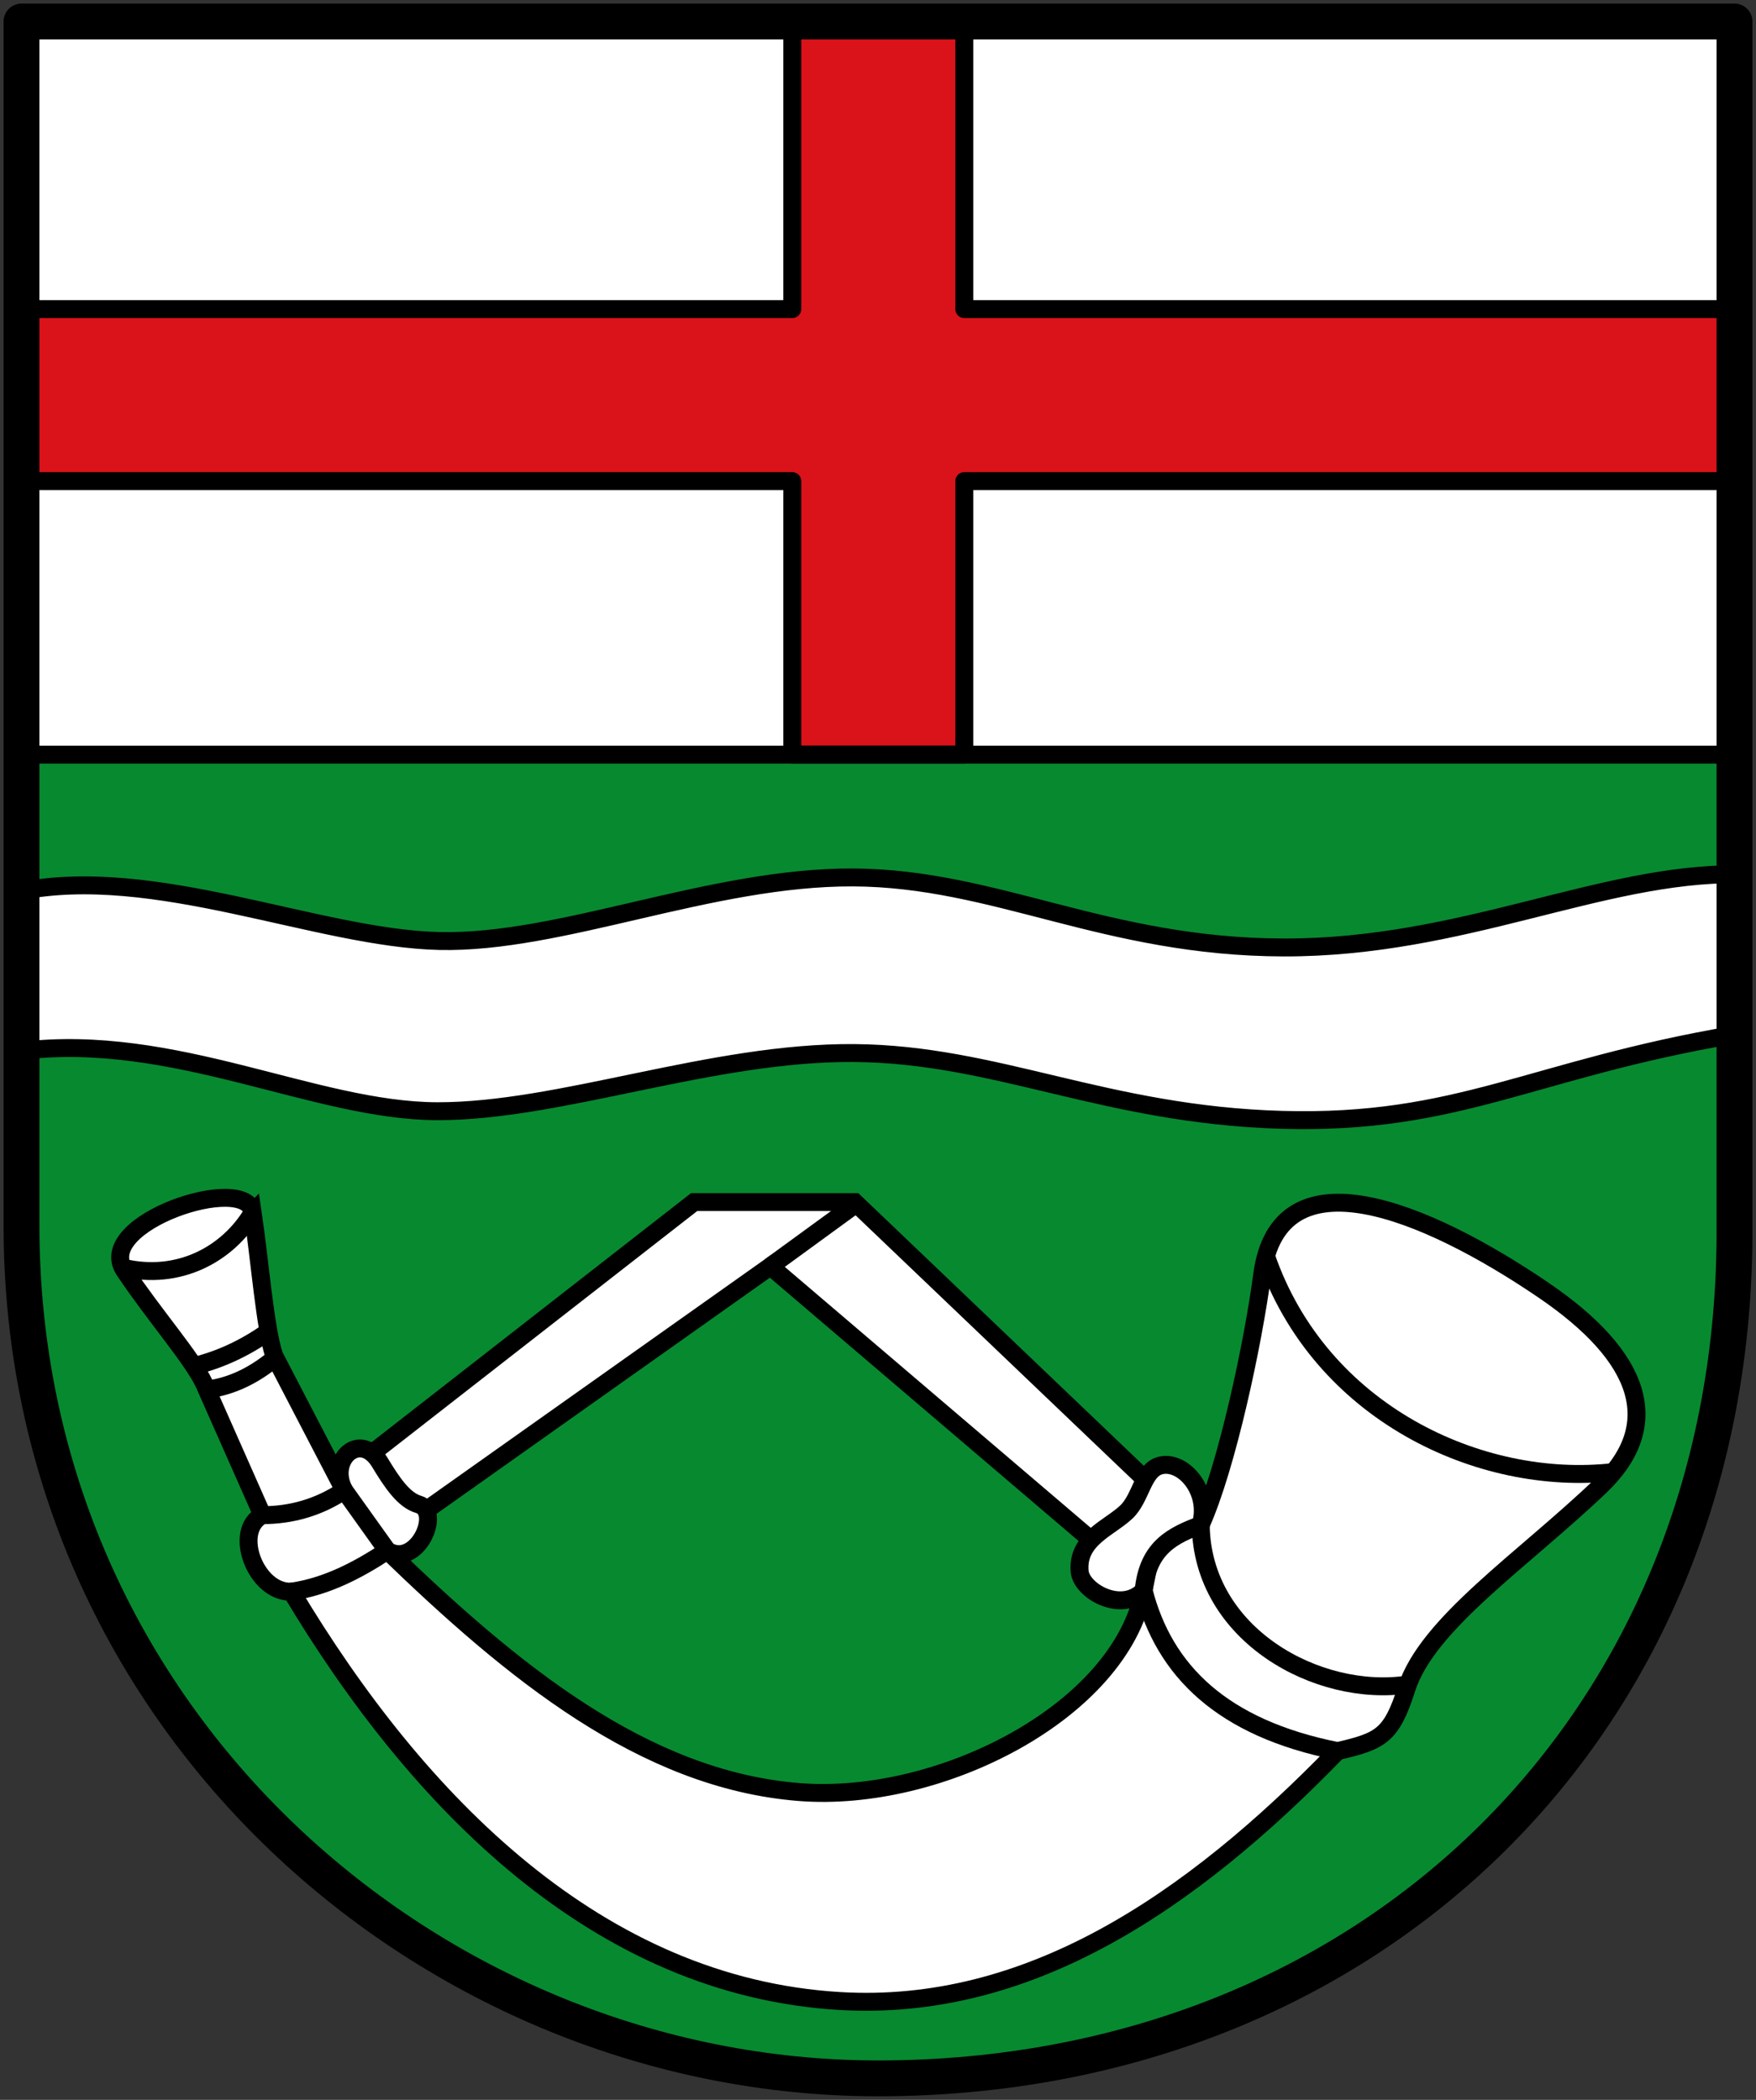 <svg xmlns="http://www.w3.org/2000/svg" width="490" height="586" viewBox="-5.756 -6.943 490 586" xml:space="preserve"><rect x="-5.756" y="-6.943" width="490" height="586" fill="#333333" stroke="none"/><path d="m59.244 265.118.49 147.251c.44 131.778 125.731 221.922 238.5 221.061 105.524-.805 231.01-71.329 231.01-239.045V265.118h-470" style="fill:#078930;stroke:none;stroke-width:1px;stroke-linecap:butt;stroke-linejoin:miter;stroke-opacity:1" transform="translate(-55.002 -61.464)"/><path style="opacity:1;fill:#fff;fill-opacity:1;stroke:none;stroke-width:5;stroke-linecap:round;stroke-linejoin:round;stroke-miterlimit:4;stroke-dasharray:none;stroke-opacity:1" d="M59.244 60.521h470v204.597h-470z" transform="translate(-55.002 -61.464)"/><path d="M171.826 317.126c34.001.779 75.621-17.902 115.438-17.737 39.818.166 70.393 19.445 120.249 19.54 49.855.096 88.233-20.745 126.56-20.442l-.901 44.793c-56.612 9.644-76.959 25.152-126.26 23.749-49.302-1.403-79.546-18.34-119.347-18.639-39.801-.299-82.08 16.329-116.34 16.234-34.26-.095-73.314-22.013-116.04-16.835l-.6-44.492c37.716-7.666 83.24 13.05 117.241 13.829z" style="fill:#fff;stroke:#000;stroke-width:5;stroke-linecap:round;stroke-linejoin:round;stroke-miterlimit:4;stroke-dasharray:none;stroke-opacity:1" transform="translate(-55.002 -61.464)"/><g style="stroke-width:1.25"><path style="fill:#fff;stroke:#000;stroke-width:6.25;stroke-linecap:butt;stroke-linejoin:miter;stroke-miterlimit:4;stroke-dasharray:none;stroke-opacity:1" d="M-385.756 397.521h56l104.923 100.202-18.037 21.42-116.303-99.205-125.697 89.059-18.788-19.54z" transform="matrix(.8 0 0 .8 496.543 10.499)"/><path style="fill:#fff;stroke:#000;stroke-width:6.25;stroke-linecap:butt;stroke-linejoin:miter;stroke-miterlimit:4;stroke-dasharray:none;stroke-opacity:1" d="M-539.733 401.15c2.46 16.488 4.317 40.641 7.516 49.977l24.425 46.972c-5.84-10.685 5.62-21.009 12.4-9.77 4.39 7.278 8.45 13.187 13.529 14.655 8.312 2.404-.565 22.373-10.898 16.159 43.471 42.066 89.314 79.833 143.546 84.173 49.232 3.94 111.917-28.081 120.248-70.27-7.886 8.09-21.718.047-22.317-6.658-1.016-11.375 10.33-15.1 16.305-20.773 5.235-4.97 5.682-14.837 12.066-16.244 7.923-1.747 17.255 9.18 13.862 20.753 9.132-20.271 18.287-63.45 21.42-87.18 5.803-43.956 57.033-22.653 98.077 5.26 34.364 23.372 42.273 47.014 19.916 68.392-27.095 25.91-60.387 47.94-67.64 70.646-5.275 16.516-8.981 18.31-24.049 21.795-51.592 53.272-108.129 91.047-173.608 87.18-84.04-4.964-147.131-68.991-191.27-142.795-12.431.545-20.688-21.223-10.146-26.68l-20.292-45.845c-4.148-8.846-17.214-23.647-27.807-39.456-11.105-16.573 42.614-34.392 44.717-20.292z" transform="matrix(.8 0 0 .8 496.543 10.499)"/><path style="fill:none;stroke:#000;stroke-width:6.25;stroke-linecap:butt;stroke-linejoin:miter;stroke-miterlimit:4;stroke-dasharray:none;stroke-opacity:1" d="M-161.327 589.037c-40.191-7.97-60.484-28-67.64-55.99 1.47-15.396 10.607-19.289 19.917-22.923.42 38.414 40.991 60.43 72.267 55.68m-49.51-149.452c18.751 54.63 74.707 80.602 121.213 75.353m-471.27 15.037c9.997-.011 19.562-2.622 28.558-8.643l15.031 21.044c-10.337 6.787-21.117 12.465-33.444 14.28m-6.012-81.296c-7.347 6.076-15.174 9.745-23.523 10.81m21.514-20.28c-8.668 6.146-17.335 9.938-26.002 12.08m-24.84-34.348c19.404 4.624 36.617-4.545 45.335-19.24m180.56 18.789 29.517-21.517" transform="matrix(.8 0 0 .8 496.543 10.499)"/></g><path d="M270.329 60.78v80h-216v48h216v76.338h48V188.78h216v-48h-216v-80Z" style="fill:#da121a;stroke:#000;stroke-width:5;stroke-linecap:round;stroke-linejoin:round;stroke-miterlimit:4;stroke-dasharray:none;stroke-opacity:1" transform="translate(-55.002 -61.464)"/><path d="M55.244 60.521v336c0 138.214 114.75 238 239 238 138.068 0 239.823-99.789 239-238v-336Z" style="fill:none;fill-opacity:1;stroke:#000001;stroke-width:10;stroke-linecap:round;stroke-linejoin:round;stroke-miterlimit:4;stroke-dasharray:none;stroke-opacity:1" transform="translate(-55.002 -61.464)"/><path d="M59.244 265.118h470" style="fill:none;stroke:#000;stroke-width:5;stroke-linecap:butt;stroke-linejoin:miter;stroke-miterlimit:4;stroke-dasharray:none;stroke-opacity:1" transform="translate(-55.002 -61.464)"/></svg>